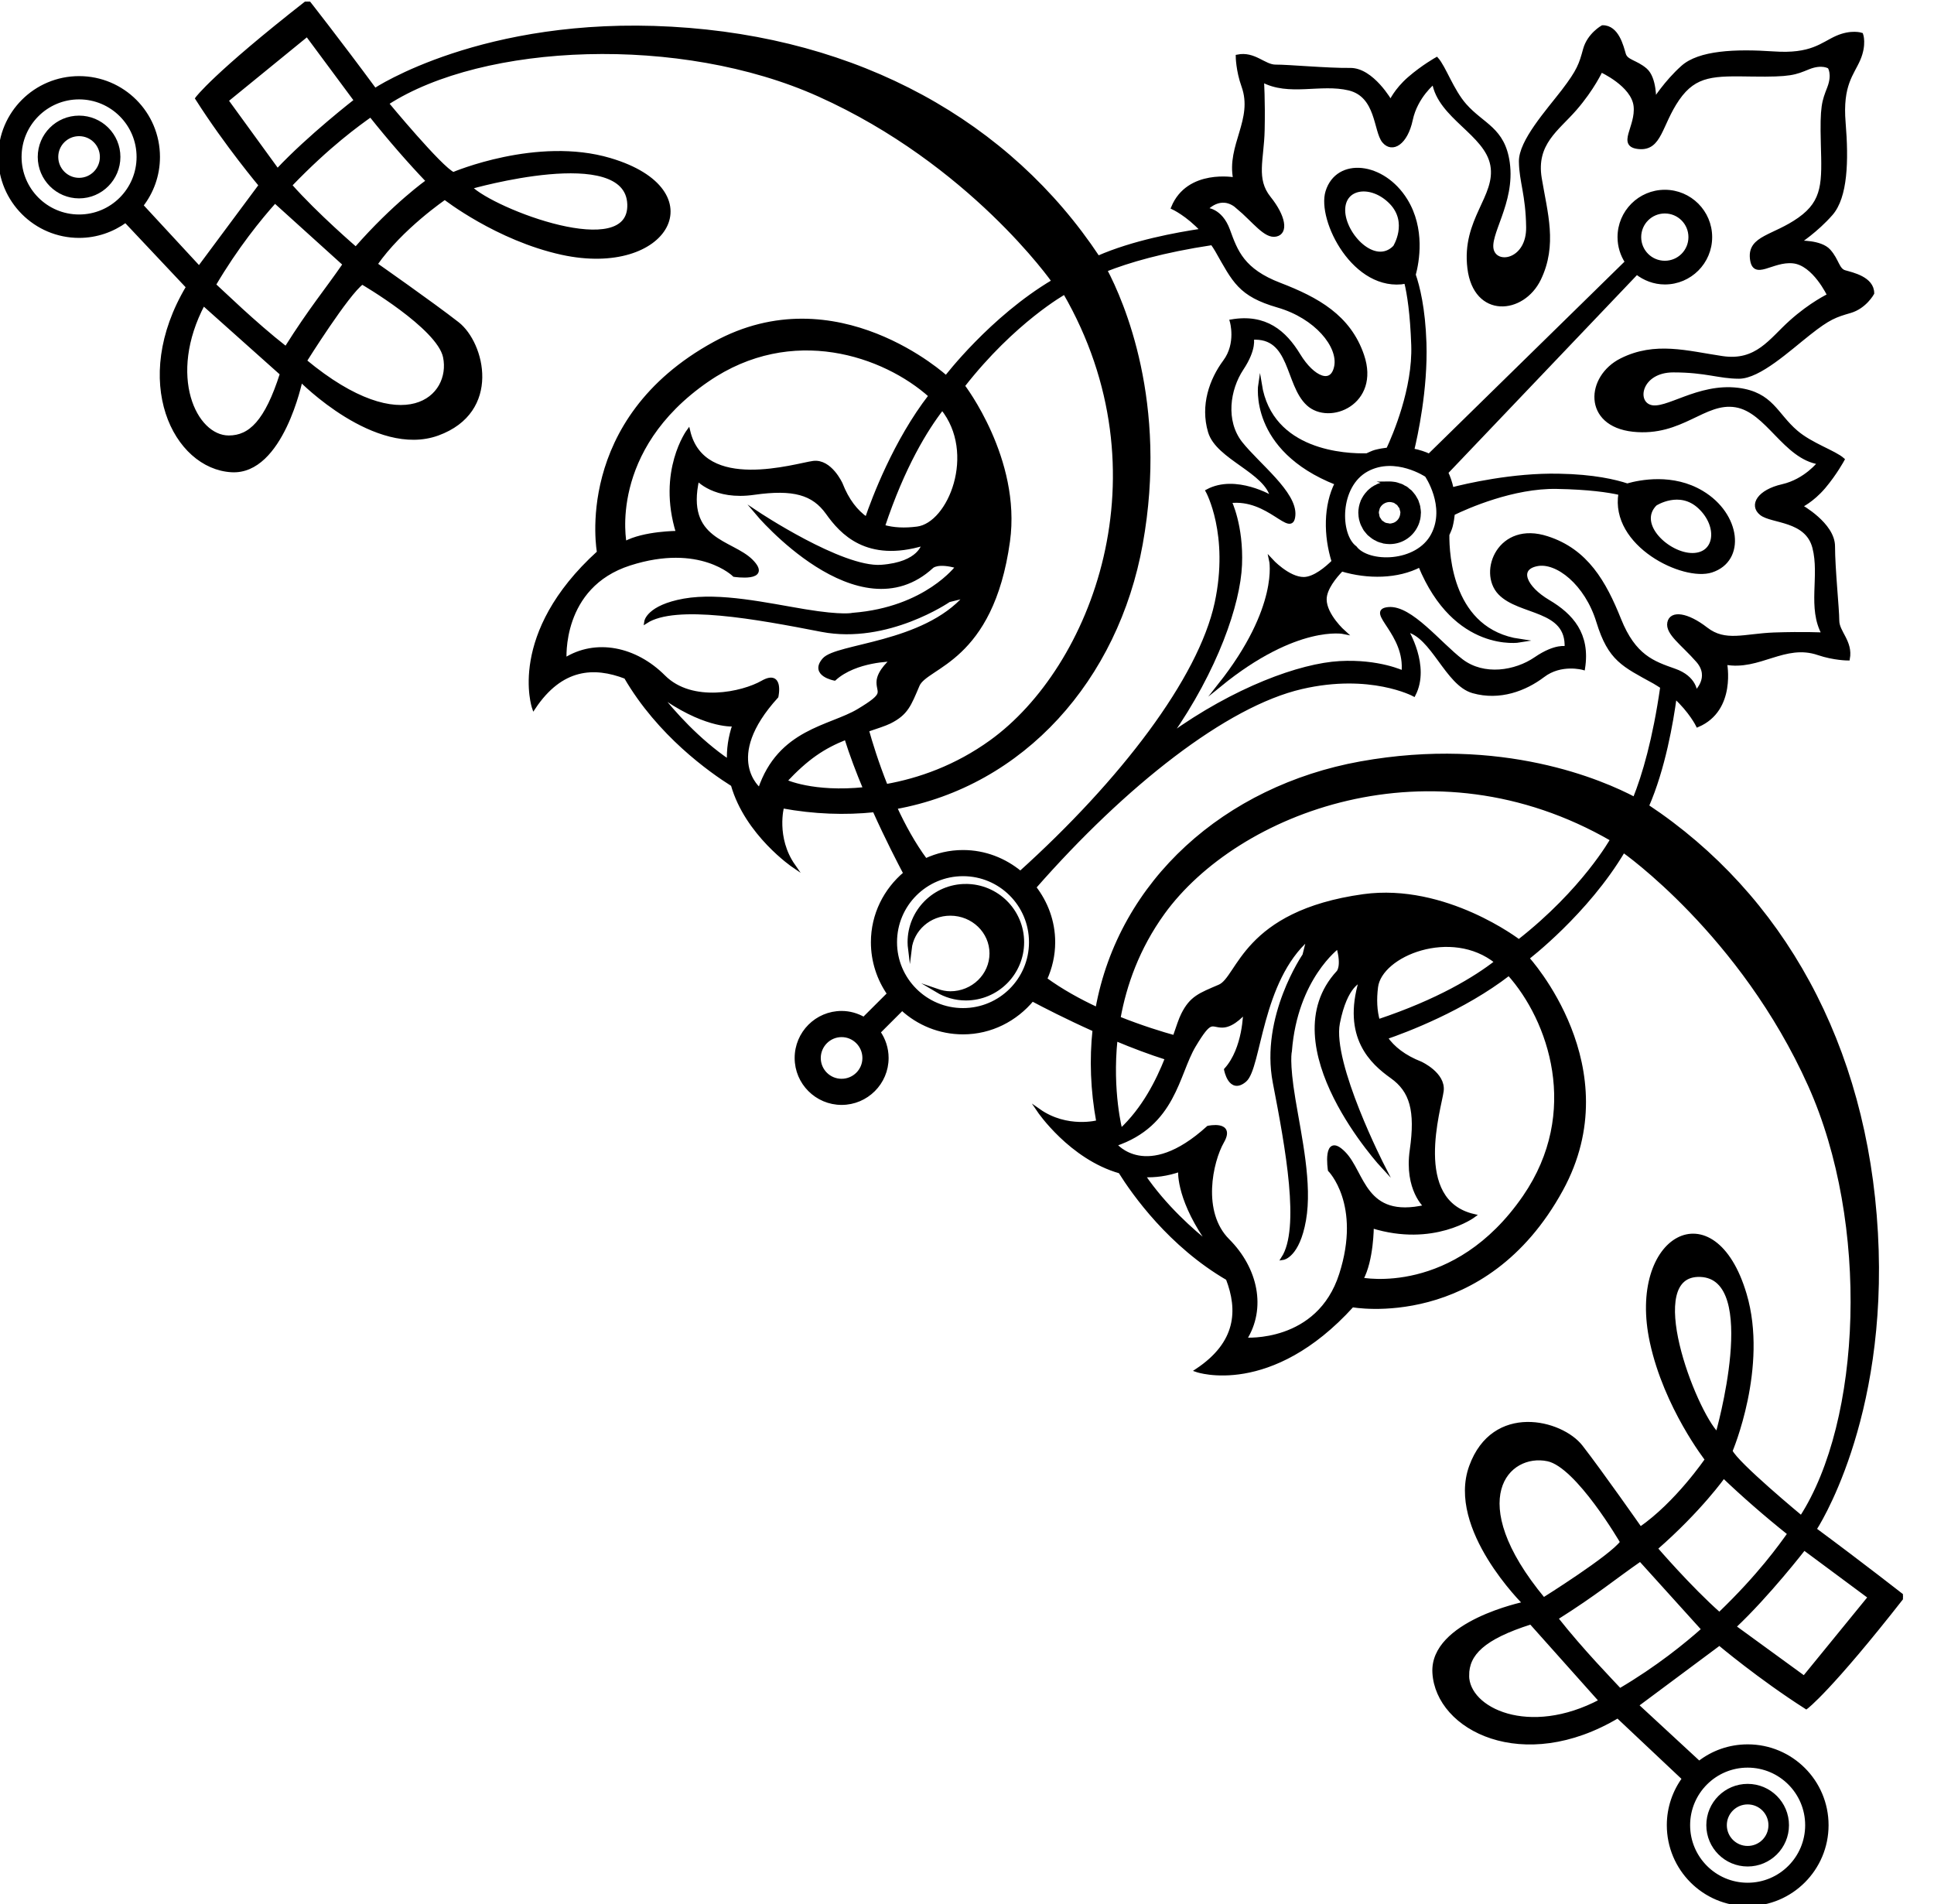 <?xml version="1.0" encoding="UTF-8" standalone="no"?>
<svg
   xmlns:dc="http://purl.org/dc/elements/1.1/"
   xmlns:cc="http://creativecommons.org/ns#"
   xmlns:rdf="http://www.w3.org/1999/02/22-rdf-syntax-ns#"
   xmlns:svg="http://www.w3.org/2000/svg"
   xmlns="http://www.w3.org/2000/svg"
   xmlns:sodipodi="http://sodipodi.sourceforge.net/DTD/sodipodi-0.dtd"
   xmlns:inkscape="http://www.inkscape.org/namespaces/inkscape"
   version="1.1"
   id="svg2"
   xml:space="preserve"
   width="287.093"
   height="282.667"
   viewBox="0 0 287.093 282.667"
   sodipodi:docname="vectorian064.pdf"><defs
     id="defs6"><clipPath
       clipPathUnits="userSpaceOnUse"
       id="clipPath24"><path
         d="M 0,0 H 212.003 V 212.003 H 0 Z"
         id="path22" /></clipPath><clipPath
       clipPathUnits="userSpaceOnUse"
       id="clipPath40"><path
         d="m 0,-3.8e-4 h 211.916 v 211.875 L 0,211.875 Z"
         id="path38" /></clipPath></defs><sodipodi:namedview
     pagecolor="#ffffff"
     bordercolor="#666666"
     borderopacity="1"
     objecttolerance="10"
     gridtolerance="10"
     guidetolerance="10"
     inkscape:pageopacity="0"
     inkscape:pageshadow="2"
     inkscape:window-width="640"
     inkscape:window-height="480"
     id="namedview4" /><g
     id="g10"
     inkscape:groupmode="layer"
     inkscape:label="vectorian064"
     transform="matrix(1.333,0,0,-1.333,0,282.667)"><g
       id="g12"
       transform="translate(72,140)"><g
         id="g14"
         transform="translate(-72,-140)"><g
           id="g16"><g
             id="g18"><g
               id="g20"
               clip-path="url(#clipPath24)"><path
                 d="m 156.569,180.658 c 0.322,-1.312 0.667,-3.504 0.789,-7.04 0.166,-4.848 -2.066,-10.048 -2.79,-11.6 -0.451,-0.048 -0.917,-0.128 -1.414,-0.256 -0.344,-0.096 -0.624,-0.256 -0.934,-0.384 -2.29,-0.064 -10.68,0.256 -11.903,7.872 0,0 -1.131,-7.2 8.523,-11.008 -1.264,-2.496 -1.256,-5.808 -0.347,-8.72 -0.742,-0.736 -2.083,-1.888 -3.283,-1.92 -1.768,-0.016 -3.683,2.08 -3.683,2.08 0,0 1.166,-5.232 -5.693,-13.904 8.578,6.976 13.831,5.872 13.831,5.872 0,0 -2.125,1.888 -2.125,3.664 0,1.2 1.134,2.56 1.87,3.312 2.918,-0.88 6.235,-0.832 8.714,0.464 3.942,-9.6 11.119,-8.384 11.119,-8.384 -7.632,1.12 -8.064,9.52 -8.038,11.808 0.125,0.304 0.283,0.592 0.371,0.944 0.125,0.496 0.192,0.96 0.24,1.408 1.542,0.752 6.709,3.04 11.555,2.944 3.549,-0.064 5.744,-0.384 7.064,-0.688 -0.962,-5.744 7.046,-9.632 10.154,-8.624 3.658,1.184 3.069,6.256 -1.061,8.72 -3.222,1.936 -6.862,1.216 -8.314,0.8 -1.29,0.432 -3.742,1.024 -7.606,1.088 -5.157,0.112 -10.383,-1.12 -11.92,-1.52 -0.157,0.768 -0.392,1.392 -0.613,1.856 l 21.195,22.24 c 0.864,-0.672 1.941,-1.104 3.131,-1.104 2.802,0 5.07,2.272 5.07,5.072 0,2.8 -2.269,5.072 -5.07,5.072 -2.803,0 -5.07,-2.272 -5.07,-5.072 0,-1.024 0.307,-1.968 0.827,-2.768 l -22.002,-21.552 c -0.467,0.224 -1.102,0.448 -1.867,0.592 0.374,1.552 1.531,6.784 1.365,11.936 -0.126,3.872 -0.749,6.32 -1.194,7.6 0.392,1.456 1.062,5.104 -0.91,8.304 -2.534,4.096 -7.611,4.608 -8.741,0.944 -0.962,-3.12 3.024,-11.088 8.762,-10.048 z m 27.768,-24.736 c 0,0 2.712,1.776 4.954,-0.352 2.242,-2.112 1.886,-5.296 -0.826,-5.296 -2.712,0 -6.37,3.408 -4.128,5.648 z m 1.062,32.56 c 1.563,0 2.827,-1.264 2.827,-2.832 0,-1.568 -1.264,-2.832 -2.827,-2.832 -1.566,0 -2.832,1.264 -2.832,2.832 0,1.568 1.266,2.832 2.832,2.832 z m -25.831,-35.968 c -1.726,-3.328 -7.222,-3.344 -8.656,-1.44 -1.91,1.408 -1.976,6.896 1.325,8.672 3.162,1.696 6.621,-0.624 6.621,-0.624 0,0 2.362,-3.424 0.71,-6.608 z m -4.67,36.992 c 2.155,-2.224 0.422,-4.96 0.422,-4.96 -2.213,-2.272 -5.678,1.344 -5.717,4.064 -0.037,2.704 3.141,3.104 5.294,0.896 z"
                 style="fill:#000000;fill-opacity:1;fill-rule:nonzero;stroke:#000000;stroke-width:0.399;stroke-linecap:butt;stroke-linejoin:miter;stroke-miterlimit:10;stroke-dasharray:none;stroke-opacity:1"
                 id="path26" /><path
                 d="m 154.539,158.226 c -0.163,-0.016 -0.326,-0.032 -0.483,-0.064 -0.043,0 -0.082,-0.016 -0.125,-0.032 -0.17,-0.048 -0.334,-0.096 -0.494,-0.16 -0.024,-0.016 -0.046,-0.032 -0.072,-0.048 -0.166,-0.064 -0.334,-0.16 -0.485,-0.272 -0.011,0 -0.021,-0.016 -0.034,-0.016 -0.162,-0.128 -0.31,-0.24 -0.448,-0.384 -0.003,0 -0.006,-0.016 -0.01,-0.016 -0.29,-0.304 -0.52,-0.656 -0.682,-1.04 -0.002,0 -0.002,0 -0.002,0 -0.077,-0.208 -0.139,-0.4 -0.181,-0.624 -0.002,-0.016 0,-0.016 -0.003,-0.032 -0.034,-0.192 -0.059,-0.384 -0.059,-0.592 0,0 0.006,-0.016 0.006,-0.032 0,-0.032 0.006,-0.048 0.006,-0.08 0.006,-0.192 0.024,-0.384 0.067,-0.576 0.008,-0.048 0.027,-0.08 0.037,-0.128 0.043,-0.16 0.091,-0.336 0.16,-0.48 0.026,-0.064 0.066,-0.128 0.096,-0.176 0.064,-0.128 0.125,-0.256 0.206,-0.384 0.056,-0.08 0.125,-0.144 0.186,-0.224 0.07,-0.08 0.136,-0.176 0.216,-0.256 0.091,-0.08 0.194,-0.16 0.296,-0.24 0.062,-0.048 0.12,-0.096 0.187,-0.144 0.131,-0.096 0.274,-0.16 0.416,-0.224 0.048,-0.032 0.09,-0.064 0.139,-0.08 0.171,-0.064 0.352,-0.128 0.539,-0.16 0.024,-0.016 0.048,-0.016 0.07,-0.032 0.206,-0.032 0.418,-0.064 0.637,-0.064 0.008,0 0.016,0 0.021,0 0.018,0 0.034,0 0.05,0 1.341,0.016 2.477,0.832 2.973,2 0.002,0 0.005,0 0.01,0.016 0.072,0.176 0.126,0.352 0.168,0.544 0.008,0.032 0.018,0.048 0.022,0.064 0.037,0.176 0.046,0.368 0.056,0.544 0,0.048 0.01,0.08 0.01,0.112 0,0.016 0,0.016 0,0.016 0,0.016 0.003,0.016 0.003,0.032 -0.003,0.16 -0.027,0.304 -0.053,0.464 -0.008,0.048 -0.006,0.112 -0.021,0.176 -0.027,0.144 -0.08,0.272 -0.128,0.416 -0.022,0.064 -0.038,0.128 -0.066,0.208 -0.051,0.112 -0.122,0.224 -0.186,0.336 -0.045,0.064 -0.074,0.144 -0.12,0.208 -0.069,0.096 -0.15,0.192 -0.229,0.288 -0.058,0.064 -0.11,0.128 -0.179,0.208 -0.077,0.064 -0.165,0.128 -0.248,0.192 -0.08,0.08 -0.154,0.144 -0.243,0.208 -0.08,0.048 -0.17,0.08 -0.256,0.128 -0.098,0.064 -0.198,0.128 -0.304,0.16 -0.08,0.032 -0.168,0.048 -0.253,0.08 -0.122,0.048 -0.242,0.08 -0.368,0.112 -0.075,0.016 -0.152,0.016 -0.23,0.032 -0.134,0.016 -0.269,0.032 -0.408,0.032 -0.008,0 -0.018,0 -0.027,0 -0.006,0 -0.01,0 -0.014,0 -0.056,0 -0.109,-0.016 -0.168,-0.016 z m 0.742,-1.968 c 0.107,-0.048 0.194,-0.128 0.283,-0.192 0.056,-0.048 0.12,-0.064 0.171,-0.112 0.051,-0.064 0.078,-0.128 0.125,-0.192 0.062,-0.08 0.134,-0.16 0.176,-0.256 0.021,-0.048 0.018,-0.096 0.03,-0.144 0.042,-0.128 0.083,-0.256 0.083,-0.4 0,-0.032 -0.011,-0.048 -0.011,-0.064 -0.027,-0.56 -0.362,-1.024 -0.843,-1.232 -0.014,0 -0.03,0 -0.046,-0.016 -0.154,-0.048 -0.32,-0.096 -0.496,-0.096 -0.048,0 -0.091,0.032 -0.138,0.032 -0.139,0.016 -0.278,0.032 -0.403,0.08 -0.061,0.016 -0.107,0.08 -0.162,0.096 -0.099,0.064 -0.202,0.128 -0.283,0.192 -0.067,0.064 -0.107,0.16 -0.16,0.24 -0.048,0.064 -0.107,0.128 -0.139,0.208 -0.048,0.112 -0.061,0.24 -0.078,0.352 -0.01,0.064 -0.037,0.128 -0.037,0.192 -0.002,0.16 0.037,0.32 0.091,0.48 0.006,0.016 0.005,0.048 0.01,0.064 0.208,0.496 0.699,0.848 1.282,0.864 0.163,0 0.318,-0.032 0.469,-0.08 0.024,-0.016 0.054,-0.016 0.077,-0.016 z"
                 style="fill:#000000;fill-opacity:1;fill-rule:nonzero;stroke:#000000;stroke-width:0.399;stroke-linecap:butt;stroke-linejoin:miter;stroke-miterlimit:10;stroke-dasharray:none;stroke-opacity:1"
                 id="path28" /><path
                 d="m 107.559,113.425 c -3.475,0 -6.29,-2.816 -6.29,-6.288 0,-0.256 0.021,-0.512 0.053,-0.768 0.254,2.192 2.16,3.92 4.507,3.92 2.52,0 4.562,-1.968 4.562,-4.4 0,-2.432 -2.042,-4.416 -4.562,-4.416 -0.522,0 -1.014,0.112 -1.478,0.272 0.939,-0.56 2.032,-0.896 3.208,-0.896 3.475,0 6.291,2.816 6.291,6.288 0,3.472 -2.816,6.288 -6.291,6.288 z"
                 style="fill:#000000;fill-opacity:1;fill-rule:nonzero;stroke:#000000;stroke-width:0.399;stroke-linecap:butt;stroke-linejoin:miter;stroke-miterlimit:10;stroke-dasharray:none;stroke-opacity:1"
                 id="path30" /><path
                 d="m 8.806,198.979 c -2.432,0 -4.403,-1.968 -4.403,-4.4 0,-2.432 1.971,-4.416 4.403,-4.416 2.432,0 4.402,1.984 4.402,4.416 0,2.432 -1.97,4.4 -4.402,4.4 z m 0,-6.928 c -1.39,0 -2.518,1.136 -2.518,2.528 0,1.392 1.128,2.512 2.518,2.512 1.389,0 2.517,-1.12 2.517,-2.512 0,-1.392 -1.128,-2.528 -2.517,-2.528 z"
                 style="fill:#000000;fill-opacity:1;fill-rule:nonzero;stroke:#000000;stroke-width:0.399;stroke-linecap:butt;stroke-linejoin:miter;stroke-miterlimit:10;stroke-dasharray:none;stroke-opacity:1"
                 id="path32" /><path
                 d="m 194.621,13.216 c -2.43,0 -4.403,-1.968 -4.403,-4.4 0,-2.432 1.973,-4.4 4.403,-4.4 2.432,0 4.403,1.968 4.403,4.4 0,2.432 -1.971,4.4 -4.403,4.4 z m 0,-6.912 c -1.389,0 -2.518,1.12 -2.518,2.512 0,1.392 1.13,2.512 2.518,2.512 1.392,0 2.515,-1.12 2.515,-2.512 0,-1.392 -1.123,-2.512 -2.515,-2.512 z"
                 style="fill:#000000;fill-opacity:1;fill-rule:nonzero;stroke:#000000;stroke-width:0.399;stroke-linecap:butt;stroke-linejoin:miter;stroke-miterlimit:10;stroke-dasharray:none;stroke-opacity:1"
                 id="path34" /><g
                 id="g36"
                 clip-path="url(#clipPath40)"><path
                   d="m 194.621,17.616 c -2.038,0 -3.91,-0.688 -5.403,-1.856 l -6.942,6.416 9.2,6.848 c 0,0 4.48,-3.776 9.671,-7.088 0,0 2.595,1.904 10.771,12.352 0,0 -4.4,3.456 -9.829,7.472 0,0 8.021,12.032 6.84,33.024 -1.173,20.896 -10.528,37.569 -25.504,47.505 1.827,4.176 2.72,9.36 3.098,12.176 1.76,-1.6 2.534,-3.184 2.534,-3.184 4.128,1.76 3.066,6.96 3.066,6.96 3.773,-0.72 6.606,2.352 10.378,1.056 1.747,-0.592 3.304,-0.592 3.304,-0.592 0.352,1.888 -1.179,2.944 -1.179,4.24 0,1.312 -0.474,5.792 -0.474,8.272 0,2.464 -3.654,4.48 -3.654,4.48 0,0 1.294,0.592 2.594,2.112 1.299,1.536 2.123,3.072 2.123,3.072 -0.941,0.832 -3.538,1.648 -5.19,3.072 -2.286,1.952 -2.71,4.24 -6.485,4.72 -4.472,0.544 -8.019,-2.48 -9.791,-1.888 -1.766,0.576 -1.061,4 2.595,4 3.658,0 5.074,-0.704 7.314,-0.704 2.238,0 5.544,3.072 7.782,4.832 2.242,1.776 2.95,2 4.6,2.48 1.65,0.48 2.477,2 2.477,2 0,1.664 -2.24,2.128 -3.067,2.368 -0.824,0.224 -0.824,1.296 -1.768,2.352 -0.944,1.072 -3.421,0.944 -3.421,0.944 0,0 2.005,1.296 3.656,3.184 1.651,1.888 1.766,5.904 1.416,10.144 -0.355,4.24 0.944,5.424 1.651,7.072 0.706,1.648 0.304,2.752 0.304,2.752 0,0 -1.104,0.384 -2.746,-0.336 -1.643,-0.736 -2.803,-2.048 -7.053,-1.744 -4.251,0.288 -8.258,0.112 -10.123,-1.568 -1.862,-1.664 -3.133,-3.696 -3.133,-3.696 0,0 0.085,2.48 -0.989,3.408 -1.077,0.928 -2.139,0.912 -2.386,1.744 -0.245,0.816 -0.749,3.056 -2.4,3.024 0,0 -1.52,-0.848 -1.968,-2.496 -0.453,-1.664 -0.677,-2.368 -2.414,-4.64 -1.738,-2.256 -4.76,-5.6 -4.728,-7.84 0.029,-2.24 0.755,-3.648 0.805,-7.312 0.051,-3.648 -3.358,-4.4 -3.974,-2.64 -0.613,1.76 2.373,5.344 1.755,9.808 -0.523,3.776 -2.814,4.16 -4.806,6.416 -1.438,1.632 -2.301,4.224 -3.138,5.152 0,0 -1.522,-0.848 -3.038,-2.16 -1.514,-1.312 -2.086,-2.624 -2.086,-2.624 0,0 -2.054,3.632 -4.531,3.584 -2.477,-0.032 -6.963,0.384 -8.261,0.368 -1.298,-0.016 -2.379,1.504 -4.261,1.12 0,0 0.01,-1.552 0.634,-3.296 1.35,-3.76 -1.68,-6.624 -0.918,-10.384 0,0 -5.205,0.992 -6.917,-3.168 0,0 1.634,-0.752 3.266,-2.528 -2.902,-0.432 -7.69,-1.312 -11.597,-3.024 -9.927,14.976 -26.608,24.336 -47.506,25.504 -20.994,1.184 -33.023,-6.848 -33.023,-6.848 -4.01,5.44 -7.472,9.84 -7.472,9.84 -10.456,-8.176 -12.341,-10.784 -12.341,-10.784 3.301,-5.184 7.074,-9.664 7.074,-9.664 l -6.837,-9.2 -6.422,6.944 c 1.163,1.488 1.862,3.36 1.862,5.408 0,4.864 -3.942,8.8 -8.806,8.8 -4.866,0 -8.806,-3.936 -8.806,-8.8 0,-4.864 3.941,-8.816 8.806,-8.816 1.936,0 3.723,0.64 5.178,1.696 l 6.931,-7.36 c -6.291,-10.528 -1.408,-20.08 4.874,-20.432 5.581,-0.32 7.706,10.064 7.706,10.064 0,0 8.335,-8.496 15.251,-5.984 6.922,2.528 5.032,10.064 2.202,12.272 -2.829,2.208 -9.119,6.608 -9.119,6.608 2.83,4.08 7.704,7.392 7.704,7.392 0,0 5.818,-4.56 13.053,-6.144 11.779,-2.56 16.984,6.928 5.347,10.384 -8.119,2.416 -17.456,-1.568 -17.456,-1.568 -1.413,0.624 -7.39,7.856 -7.39,7.856 10.691,6.928 32.708,7.872 48.119,0.944 16.893,-7.584 26.104,-20.752 26.104,-20.752 -6.918,-4.096 -11.951,-10.704 -11.951,-10.704 0,0 -12.191,11.232 -25.789,3.776 -15.648,-8.56 -12.896,-23.264 -12.896,-23.264 -10.066,-9.12 -7.234,-17.296 -7.234,-17.296 3.053,4.576 6.707,4.768 10.237,3.408 3.71,-6.384 9.434,-10.432 11.906,-11.984 1.554,-5.488 6.792,-9.04 6.792,-9.04 -2.2,3.152 -1.258,6.608 -1.258,6.608 3.565,-0.656 6.994,-0.768 10.248,-0.432 1.414,-3.152 2.778,-5.776 3.427,-7.008 -2.189,-1.84 -3.611,-4.576 -3.611,-7.664 0,-2.128 0.669,-4.112 1.805,-5.744 l -2.792,-2.784 c -0.734,0.416 -1.57,0.672 -2.474,0.672 -2.776,0 -5.03,-2.256 -5.03,-5.04 0,-2.768 2.254,-5.024 5.03,-5.024 2.779,0 5.034,2.256 5.034,5.024 0,1.072 -0.339,2.064 -0.907,2.88 l 2.61,2.608 c 1.792,-1.648 4.171,-2.656 6.789,-2.656 3.114,0 5.864,1.456 7.71,3.68 1.262,-0.672 3.834,-2 6.907,-3.376 -0.349,-3.264 -0.238,-6.688 0.419,-10.256 0,0 -3.459,-0.944 -6.602,1.264 0,0 3.554,-5.248 9.047,-6.8 1.538,-2.464 5.594,-8.192 11.978,-11.904 1.358,-3.52 1.163,-7.184 -3.413,-10.224 0,0 8.178,-2.832 17.298,7.232 0,0 14.703,-2.752 23.272,12.896 7.448,13.6 -3.774,25.776 -3.774,25.776 0,0 6.605,5.04 10.695,11.952 0,0 13.173,-9.2 20.755,-26.096 6.92,-15.408 5.979,-37.424 -0.942,-48.129 0,0 -7.235,5.984 -7.864,7.392 0,0 3.986,9.344 1.574,17.456 -3.458,11.648 -12.941,6.432 -10.379,-5.344 1.573,-7.232 6.131,-13.056 6.131,-13.056 0,0 -3.301,-4.864 -7.391,-7.696 0,0 -4.4,6.288 -6.603,9.12 -2.202,2.832 -9.749,4.72 -12.267,-2.208 -2.515,-6.912 5.979,-15.248 5.979,-15.248 0,0 -10.379,-2.128 -10.066,-7.712 0.355,-6.272 9.907,-11.152 20.442,-4.864 l 7.357,-6.928 c -1.061,-1.456 -1.694,-3.248 -1.694,-5.184 0,-4.864 3.941,-8.816 8.807,-8.816 4.862,0 8.807,3.952 8.807,8.816 0,4.864 -3.944,8.8 -8.807,8.8 z M 8.806,187.97 c -3.65,0 -6.603,2.96 -6.603,6.608 0,3.648 2.954,6.608 6.603,6.608 3.648,0 6.603,-2.96 6.603,-6.608 0,-3.648 -2.955,-6.608 -6.603,-6.608 z m 61.249,1.344 c 0.235,-6.608 -15.098,-0.72 -17.69,1.872 0,0 17.445,5.024 17.69,-1.872 z m -44.818,11.552 8.967,7.312 5.422,-7.312 c 0,0 -5.187,-4.016 -8.727,-7.792 z m 0.237,-37.504 c -3.774,0 -7.077,6.832 -2.83,14.864 l 8.727,-7.792 c -1.701,-5.344 -3.512,-7.072 -5.896,-7.072 z m 6.368,9.904 c -3.694,2.912 -7,6.176 -8,7.072 2.47,4.208 5.107,7.44 6.774,9.296 l 7.752,-7.008 c -2.122,-3.072 -3.694,-4.88 -6.526,-9.36 z m 17.691,-0.944 c 0.944,-4.48 -4.482,-9.664 -15.567,-0.464 0,0 4.715,7.536 6.37,8.72 0,0 8.499,-4.944 9.197,-8.256 z m -1.888,19.568 c 0,0 -3.726,-2.624 -8.019,-7.536 0,0 -4.403,3.776 -7.312,7.072 4.339,4.512 7.581,6.8 8.963,7.792 2.114,-2.656 4.347,-5.216 6.368,-7.328 z M 93.72,91.729 c -1.387,0 -2.517,1.12 -2.517,2.512 0,1.392 1.13,2.528 2.517,2.528 1.39,0 2.518,-1.136 2.518,-2.528 0,-1.392 -1.128,-2.512 -2.518,-2.512 z m 44.084,97.297 c 1.907,-1.616 3.114,-3.376 4.288,-3.12 1.176,0.24 0.918,2.016 -0.765,4.112 -1.68,2.112 -0.765,4.24 -0.693,7.536 0.074,3.312 -0.075,5.552 -0.075,5.552 2.973,-1.616 6.49,-0.16 9.685,-0.928 3.195,-0.784 2.896,-4.688 3.854,-5.856 0.958,-1.152 2.48,-0.192 3.032,2.4 0.557,2.608 2.541,4.176 2.541,4.176 0.64,-3.888 5.856,-5.712 6.493,-9.232 0.638,-3.536 -3.216,-6.064 -2.554,-11.472 0.662,-5.424 5.963,-4.992 7.8,-1.2 1.835,3.808 0.726,7.328 0.082,11.2 -0.643,3.888 1.93,5.456 3.906,7.728 1.974,2.272 2.89,4.288 2.89,4.288 0,0 3.562,-1.6 3.83,-3.952 0.266,-2.368 -1.946,-4.4 0.416,-4.608 2.362,-0.192 2.325,2.512 4.29,5.376 1.968,2.848 4.09,2.768 8.336,2.704 4.251,-0.064 4.718,0.176 6.245,0.8 1.523,0.608 2.315,0.064 2.315,0.064 0,0 0.552,-0.784 -0.04,-2.32 -0.59,-1.536 -0.826,-2 -0.709,-6.24 0.118,-4.256 0.237,-6.384 -2.595,-8.384 -2.829,-2 -5.541,-2 -5.306,-4.352 0.237,-2.368 2.242,-0.128 4.6,-0.368 2.357,-0.224 4.01,-3.76 4.01,-3.76 0,0 -2.005,-0.944 -4.245,-2.96 -2.242,-2 -3.776,-4.592 -7.667,-4 -3.893,0.576 -7.43,1.648 -11.203,-0.24 -3.774,-1.888 -4.128,-7.2 1.296,-7.792 5.426,-0.576 7.902,3.312 11.44,2.72 3.538,-0.592 5.427,-5.776 9.317,-6.368 0,0 -1.531,-2 -4.126,-2.592 -2.597,-0.592 -3.539,-2.128 -2.36,-3.072 1.181,-0.944 5.072,-0.592 5.896,-3.776 0.827,-3.184 -0.589,-6.72 1.062,-9.664 0,0 -2.243,0.112 -5.542,0 -3.302,-0.128 -5.426,-1.056 -7.547,0.592 -2.125,1.648 -3.891,1.872 -4.126,0.704 -0.238,-1.184 1.531,-2.352 3.182,-4.24 1.651,-1.888 -0.238,-3.552 -0.238,-3.552 0,0 0,1.664 -2.357,2.48 -2.36,0.832 -4.48,1.536 -6.131,5.664 -1.653,4.128 -3.656,7.664 -8.023,9.072 -5.32,1.744 -7.546,-3.76 -5.304,-6.128 2.238,-2.352 7.664,-1.648 7.429,-6.128 0,0 -1.179,0.352 -3.422,-1.184 -2.24,-1.536 -5.778,-2.112 -8.254,-0.224 -2.477,1.888 -5.661,6 -8.138,5.776 -2.478,-0.24 2.122,-2.72 1.651,-7.088 0,0 -2.715,1.312 -7.075,1.072 -4.366,-0.24 -11.648,-2.864 -18.915,-8.096 5.136,7.328 7.658,14.656 7.834,19.024 0.176,4.368 -1.155,7.056 -1.155,7.056 4.355,0.528 6.894,-4.032 7.096,-1.552 0.205,2.48 -3.968,5.616 -5.89,8.048 -1.92,2.464 -1.381,6 0.123,8.272 1.502,2.256 1.133,3.424 1.133,3.424 4.477,0.304 3.845,-5.136 6.234,-7.344 2.387,-2.208 7.859,0.096 6.059,5.392 -1.475,4.352 -5.038,6.304 -9.189,7.904 -4.15,1.584 -4.888,3.696 -5.744,6.048 -0.858,2.352 -2.51,2.32 -2.51,2.32 0,0 1.624,1.92 3.536,0.288 z M 102.133,153.218 c -1.37,-0.176 -2.64,-0.128 -3.787,0.208 2.235,6.72 4.784,10.848 6.586,13.168 4.026,-4.992 0.845,-12.928 -2.798,-13.376 z m -23.351,16.512 c 9.41,6.464 19.717,2.832 24.824,-1.744 -3.922,-5.056 -6.326,-11.456 -7.098,-13.712 -1.179,0.816 -2.155,2.064 -2.867,3.888 0,0 -1.179,2.608 -3.067,2.368 -1.885,-0.24 -12.264,-3.536 -13.914,3.536 0,0 -3.306,-4.48 -1.181,-11.328 0,0 -3.776,0 -5.898,-1.168 0,0 -2.123,10.368 9.2,18.16 z m 2.371,-42.449 c -3.456,2.352 -6.195,5.456 -7.759,7.44 0.278,-0.176 0.554,-0.352 0.827,-0.528 4.717,-3.152 7.547,-2.832 7.547,-2.832 -0.491,-1.424 -0.667,-2.784 -0.616,-4.08 z m 3.446,-3.152 c 0,0 -4.402,3.456 1.888,10.368 0,0 0.632,2.832 -1.573,1.584 -2.202,-1.264 -7.862,-2.528 -11.007,0.624 -3.146,3.152 -7.55,4.08 -11.01,1.888 0,0 -0.627,8.176 7.235,10.688 7.861,2.512 11.635,-1.264 11.635,-1.264 0,0 4.091,-0.624 1.89,1.584 -2.203,2.192 -7.55,2.192 -5.979,9.12 0,0 1.89,-2.208 6.293,-1.568 4.402,0.624 6.605,-0.016 8.176,-2.208 1.571,-2.208 4.403,-5.344 10.695,-3.456 0,0 -0.314,-2.208 -4.718,-2.528 -4.405,-0.304 -13.84,5.984 -13.84,5.984 0,0 11.323,-13.52 19.499,-5.984 0,0 0.63,0.64 2.832,0 0,0 -3.459,-4.704 -11.637,-5.344 0,0 -1.101,-0.304 -5.347,0.4 -4.246,0.704 -9.434,1.888 -13.445,1.184 -4.01,-0.72 -4.245,-2.368 -4.245,-2.368 3.301,2.128 12.264,0.48 19.576,-0.944 7.312,-1.408 14.155,3.312 14.155,3.312 l 1.885,0.464 c -4.718,-5.424 -14.389,-5.424 -15.805,-7.072 -1.414,-1.648 1.181,-2.128 1.181,-2.128 2.358,2.128 6.45,2.128 6.45,2.128 0,0 -1.576,-1.264 -1.576,-2.512 0,-1.264 0.946,-1.264 -2.2,-3.152 -3.144,-1.888 -8.805,-2.208 -11.008,-8.8 z m 2.83,0.944 c 2.403,2.56 4.202,3.792 6.789,4.816 0.587,-1.872 1.328,-3.824 2.109,-5.68 -5.835,-0.608 -8.898,0.864 -8.898,0.864 z m 9.133,5.68 c 1.096,0.368 1.982,0.656 2.506,0.912 1.886,0.944 2.202,1.888 3.144,4.096 0.942,2.192 8.216,2.656 10.064,16.032 1.258,9.12 -5.032,17.296 -5.032,17.296 5.661,7.248 11.322,10.384 11.322,10.384 11.639,-20.128 3.144,-41.825 -8.176,-50.001 -3.92,-2.832 -8.029,-4.272 -11.725,-4.928 -1.024,2.56 -1.726,4.864 -2.102,6.208 z m 3.13,-8.608 c 14.221,2.56 24.656,14.304 27.367,29.344 2.837,15.728 -2.093,26.944 -3.965,30.496 2.542,1.008 6.37,2.144 11.898,2.976 0.174,-0.256 0.355,-0.512 0.518,-0.8 1.933,-3.392 2.544,-4.928 6.808,-6.16 4.261,-1.232 6.901,-4.496 6.459,-6.752 -0.442,-2.24 -2.576,-1.328 -4.146,1.248 -1.566,2.576 -3.715,4.432 -7.483,3.792 0,0 0.744,-2.48 -0.762,-4.496 -1.507,-2.032 -2.528,-4.88 -1.662,-7.808 0.866,-2.944 6.31,-4.4 6.941,-7.344 0,0 -4.046,2.432 -7.205,0.736 0,0 2.659,-4.8 0.998,-12.496 -1.838,-8.464 -10.547,-19.84 -21.827,-30.016 -1.742,1.44 -3.949,2.336 -6.387,2.336 -1.493,0 -2.894,-0.336 -4.168,-0.928 -1.317,1.776 -2.446,3.84 -3.384,5.872 z m 7.552,-22.544 c -4.168,0 -7.549,3.376 -7.549,7.536 0,4.176 3.381,7.552 7.549,7.552 4.168,0 7.546,-3.376 7.546,-7.552 0,-4.16 -3.378,-7.536 -7.546,-7.536 z m 20.088,-18.432 c 1.286,-0.064 2.648,0.112 4.07,0.608 0,0 -0.315,-2.832 2.832,-7.536 0.179,-0.288 0.36,-0.56 0.536,-0.832 -1.989,1.552 -5.086,4.304 -7.439,7.76 z m 20.741,0.608 c 0,0 3.771,-3.776 1.256,-11.632 -2.517,-7.872 -10.691,-7.232 -10.691,-7.232 2.197,3.456 1.256,7.856 -1.891,11.008 -3.144,3.136 -1.886,8.8 -0.627,11.008 1.261,2.192 -1.573,1.568 -1.573,1.568 -6.919,-6.288 -10.379,-1.888 -10.379,-1.888 6.606,2.208 6.92,7.856 8.806,11.008 1.886,3.152 1.886,2.208 3.146,2.208 1.261,0 2.518,1.568 2.518,1.568 0,0 0,-4.096 -2.125,-6.448 0,0 0.472,-2.592 2.125,-1.184 1.65,1.424 1.65,11.088 7.075,15.808 l -0.474,-1.888 c 0,0 -4.715,-6.848 -3.301,-14.16 1.414,-7.312 3.069,-16.272 0.944,-19.568 0,0 1.654,0.24 2.357,4.24 0.707,4.016 -0.47,9.2 -1.176,13.44 -0.71,4.256 -0.395,5.36 -0.395,5.36 0.627,8.176 5.346,11.632 5.346,11.632 0.63,-2.208 0,-2.832 0,-2.832 -7.549,-8.176 5.034,-21.696 5.034,-21.696 0,0 -5.918,11.52 -5.034,16.032 0.848,4.336 2.515,4.72 2.515,4.72 -1.885,-6.288 1.259,-9.12 3.461,-10.688 2.2,-1.568 2.829,-3.776 2.202,-8.176 -0.629,-4.4 1.571,-6.288 1.571,-6.288 -6.918,-1.584 -6.918,3.776 -9.119,5.968 -2.202,2.208 -1.571,-1.888 -1.571,-1.888 z m -23.821,14.56 c 1.864,-0.784 3.814,-1.52 5.685,-2.112 -1.024,-2.576 -2.563,-5.648 -5.138,-8.048 0,0 -1.155,4.32 -0.547,10.16 z m 29.01,5.808 c 0.453,3.632 8.375,6.816 13.381,2.8 -2.317,-1.808 -6.456,-4.352 -13.171,-6.592 -0.33,1.152 -0.382,2.416 -0.21,3.792 z m 16.512,-23.36 c -7.784,-11.312 -18.162,-9.184 -18.162,-9.184 1.178,2.112 1.178,5.888 1.178,5.888 6.84,-2.128 11.32,1.184 11.32,1.184 -7.075,1.648 -3.771,12.032 -3.538,13.904 0.235,1.888 -2.36,3.072 -2.36,3.072 -1.829,0.72 -3.083,1.696 -3.891,2.864 2.246,0.768 8.648,3.184 13.712,7.104 4.582,-5.104 8.21,-15.408 1.741,-24.832 z m -0.63,28.464 c 0,0 -8.179,6.288 -17.299,5.04 -13.381,-1.856 -13.837,-9.12 -16.04,-10.064 -2.202,-0.944 -3.142,-1.264 -4.086,-3.152 -0.261,-0.512 -0.55,-1.408 -0.925,-2.496 -1.342,0.368 -3.648,1.072 -6.21,2.096 0.667,3.696 2.101,7.808 4.931,11.728 8.179,11.312 29.88,19.808 50.005,8.176 0,0 -3.142,-5.664 -10.376,-11.328 z m -17.615,19.824 c -15.029,-2.72 -26.776,-13.152 -29.343,-27.376 -2.003,0.928 -4.021,2.048 -5.776,3.328 0.566,1.264 0.898,2.64 0.898,4.112 0,2.32 -0.811,4.416 -2.12,6.112 10.034,11.44 21.298,20.32 29.759,22.272 7.664,1.776 12.499,-0.816 12.499,-0.816 1.65,3.184 -0.826,7.184 -0.826,7.184 2.947,-0.592 4.483,-6.016 7.431,-6.832 2.95,-0.832 5.779,0.24 7.784,1.76 2.003,1.536 4.482,0.832 4.482,0.832 0.589,3.776 -1.298,5.888 -3.894,7.424 -2.592,1.536 -3.536,3.664 -1.294,4.128 2.24,0.48 5.544,-2.128 6.838,-6.368 1.299,-4.24 2.832,-4.832 6.251,-6.72 0.314,-0.176 0.59,-0.368 0.87,-0.544 -0.838,-5.84 -2.008,-9.84 -3.062,-12.464 -3.539,1.872 -14.77,6.8 -30.496,3.968 z m 49.378,-87.441 7.31,-5.424 -7.31,-8.96 -7.782,5.664 c 3.773,3.536 7.782,8.72 7.782,8.72 z m -11.56,30.432 c 6.904,-0.256 1.89,-17.696 1.89,-17.696 -2.592,2.592 -8.49,17.936 -1.89,17.696 z m 2.598,-22.416 c 2.106,-2.016 4.662,-4.256 7.312,-6.368 -0.989,-1.376 -3.272,-4.624 -7.784,-8.96 -3.302,2.912 -7.077,7.312 -7.077,7.312 4.92,4.288 7.549,8.016 7.549,8.016 z m -19.579,1.888 c 3.309,-0.688 8.255,-9.2 8.255,-9.2 -1.178,-1.648 -8.727,-6.368 -8.727,-6.368 -9.2,11.088 -4.01,16.512 0.472,15.568 z M 163.405,25.488 c 0,2.384 1.728,4.192 7.078,5.888 l 7.784,-8.72 c -8.021,-4.256 -14.863,-0.944 -14.863,2.832 z m 9.907,6.368 c 4.483,2.832 6.29,4.4 9.355,6.528 l 7.014,-7.76 c -1.864,-1.664 -5.094,-4.304 -9.29,-6.768 -0.906,0.992 -4.165,4.304 -7.08,8 z M 194.621,2.208 c -3.648,0 -6.606,2.96 -6.606,6.608 0,3.648 2.958,6.608 6.606,6.608 3.648,0 6.605,-2.96 6.605,-6.608 0,-3.648 -2.957,-6.608 -6.605,-6.608 z"
                   style="fill:#000000;fill-opacity:1;fill-rule:nonzero;stroke:#000000;stroke-width:0.399;stroke-linecap:butt;stroke-linejoin:miter;stroke-miterlimit:10;stroke-dasharray:none;stroke-opacity:1"
                   id="path42" /></g></g></g></g></g></g></g></svg>
